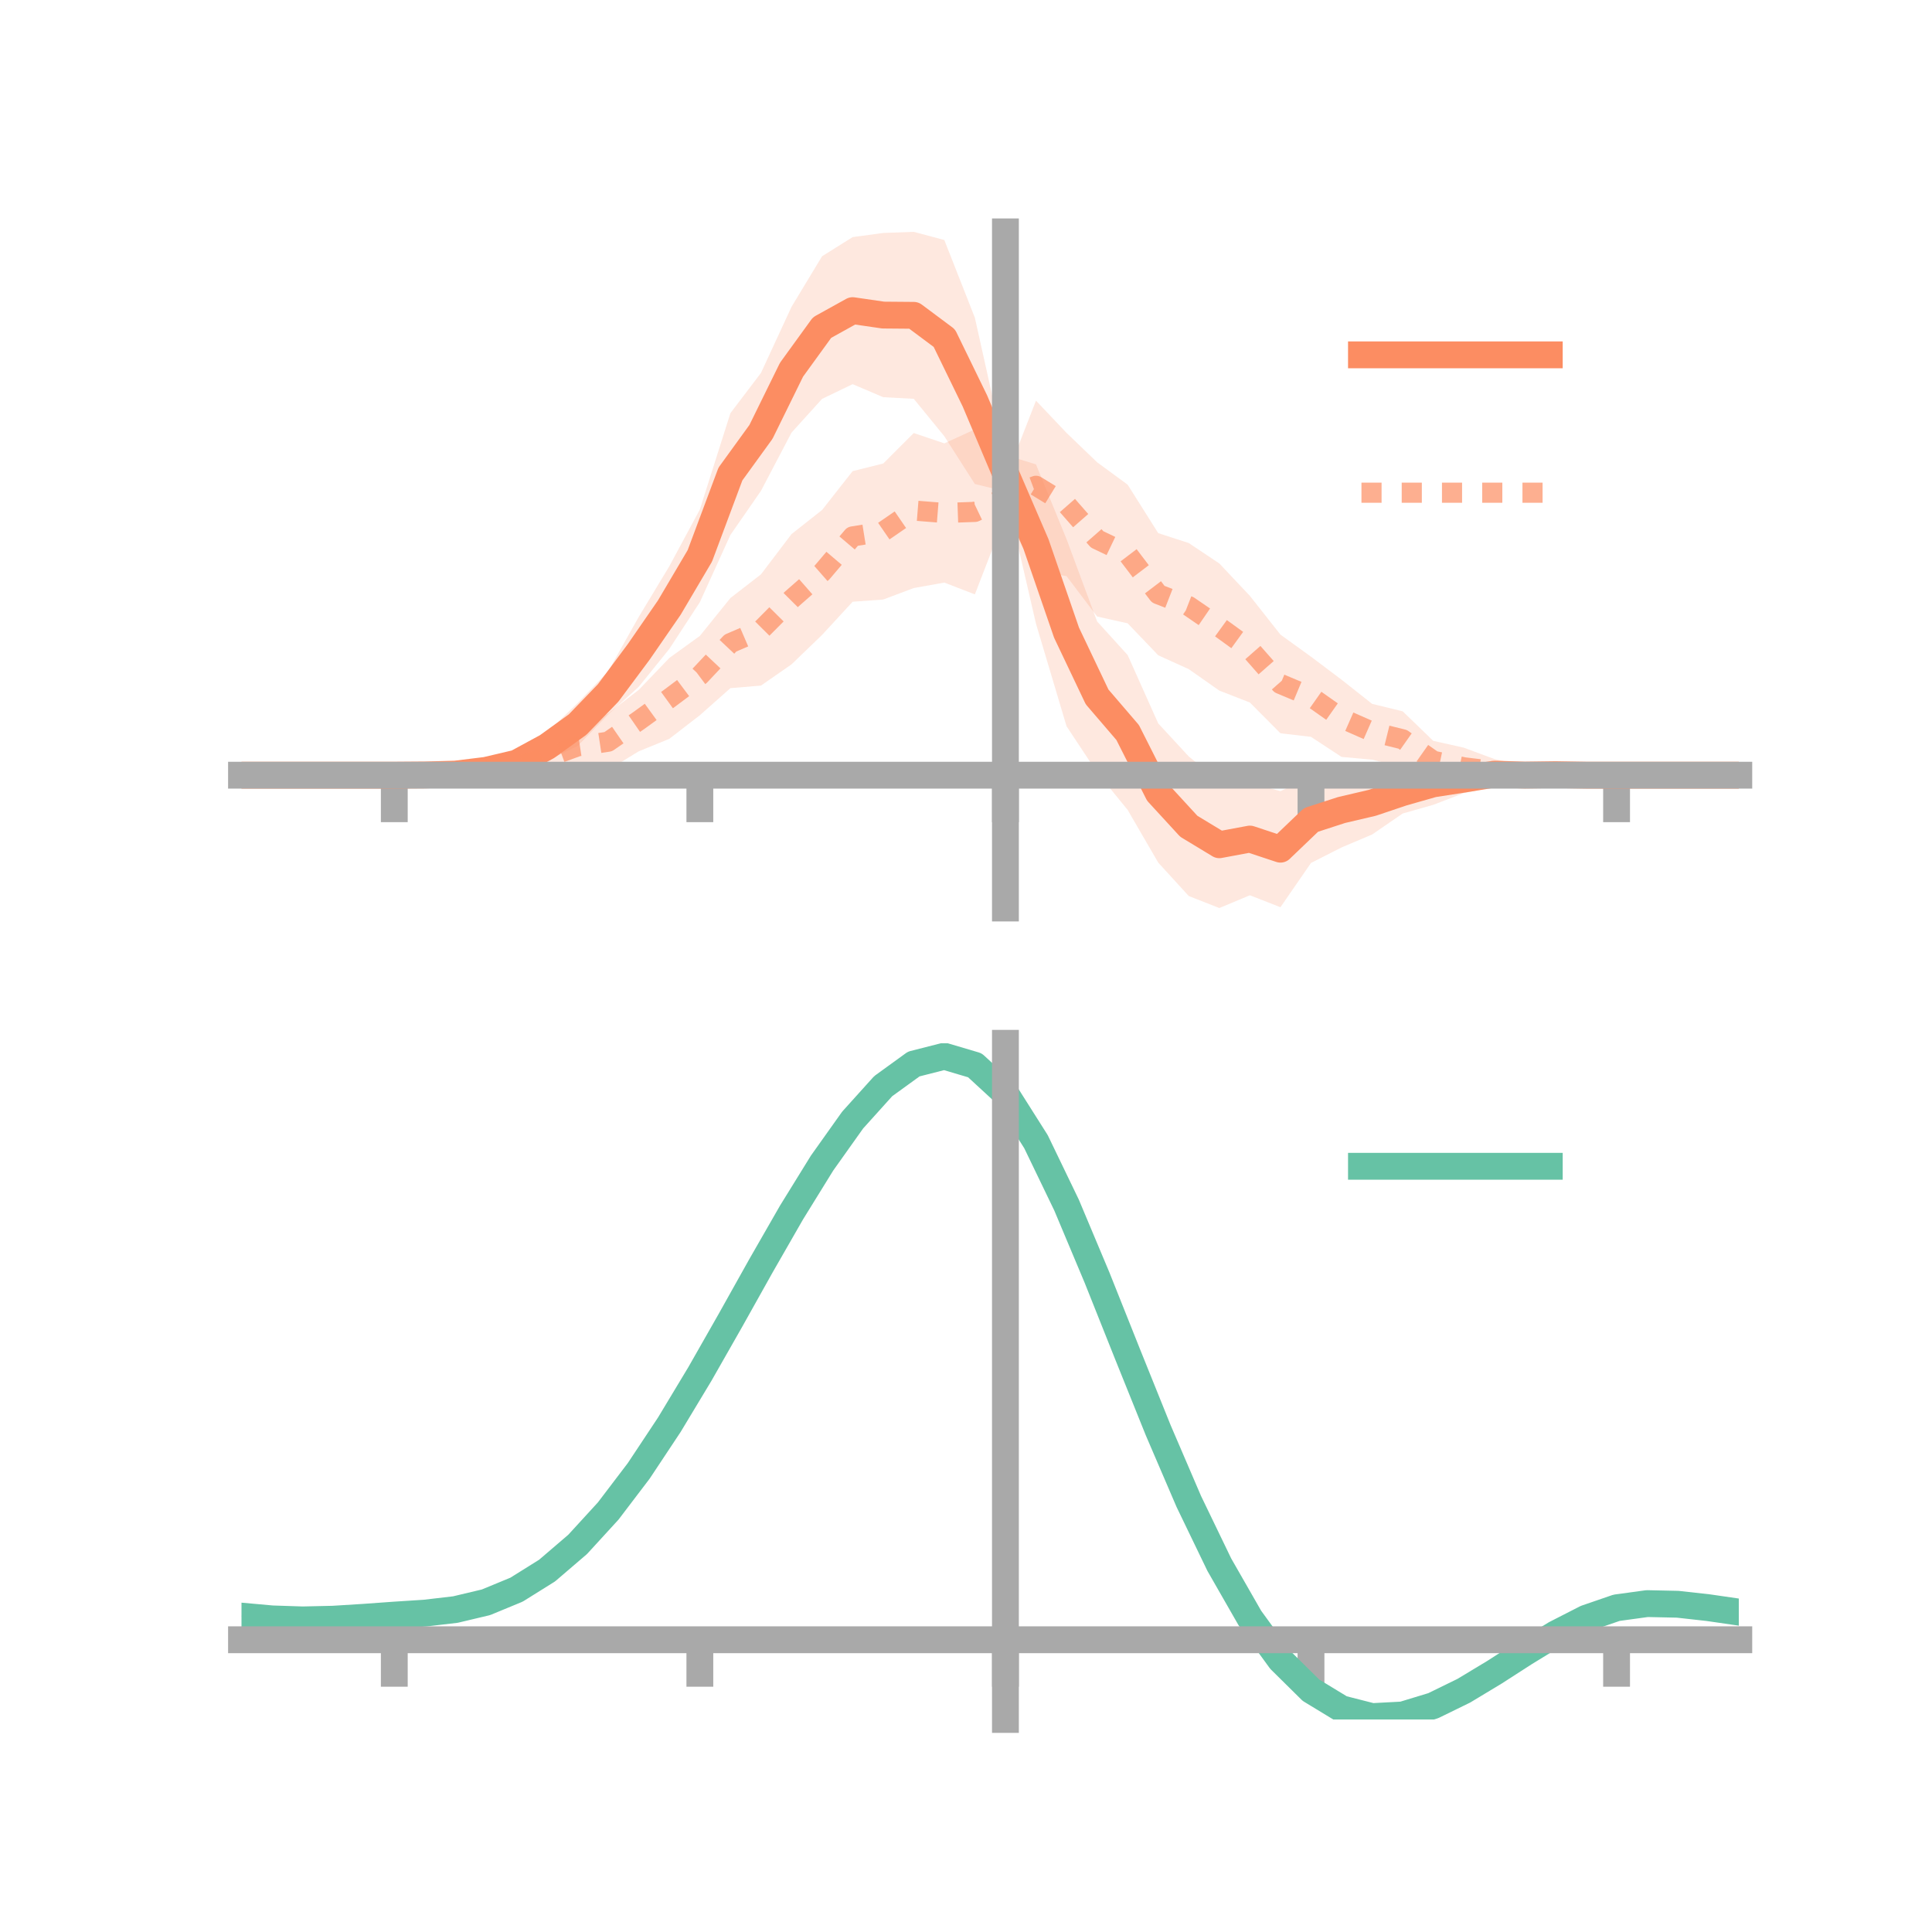 <?xml version="1.0" encoding="utf-8" standalone="no"?>
<!DOCTYPE svg PUBLIC "-//W3C//DTD SVG 1.1//EN"
  "http://www.w3.org/Graphics/SVG/1.1/DTD/svg11.dtd">
<!-- Created with matplotlib (https://matplotlib.org/) -->
<svg height="144pt" version="1.1" viewBox="0 0 144 144" width="144pt" xmlns="http://www.w3.org/2000/svg" xmlns:xlink="http://www.w3.org/1999/xlink">
 <defs>
  <style type="text/css">*{stroke-linecap:butt;stroke-linejoin:round;}</style>
 </defs>
 <g id="figure_1">
  <g id="patch_1">
   <path d="M 0 144 
L 144 144 
L 144 0 
L 0 0 
z
" style="fill:none;"/>
  </g>
  <g id="axes_1">
   <g id="patch_2">
    <path d="M 18 67.68 
L 129.6 67.68 
L 129.6 17.28 
L 18 17.28 
z
" style="fill:none;"/>
   </g>
   <g id="PolyCollection_1">
    <path clip-path="url(#p219663b6e6)" d="M 18 57.778 
L 18 57.778 
L 20.278 57.778 
L 22.555 57.778 
L 24.833 57.778 
L 27.11 57.778 
L 29.388 57.778 
L 31.665 57.635 
L 33.943 57.471 
L 36.22 56.896 
L 38.498 55.942 
L 40.776 54.588 
L 43.053 52.402 
L 45.331 50.03 
L 47.608 45.981 
L 49.886 42.206 
L 52.163 37.975 
L 54.441 30.794 
L 56.718 27.796 
L 58.996 22.868 
L 61.273 19.1 
L 63.551 17.672 
L 65.829 17.364 
L 68.106 17.28 
L 70.384 17.889 
L 72.661 23.68 
L 74.939 33.909 
L 77.216 34.614 
L 79.494 40.184 
L 81.771 46.317 
L 84.049 48.825 
L 86.327 53.918 
L 88.604 56.383 
L 90.882 58.247 
L 93.159 58.35 
L 95.437 58.967 
L 97.714 57.91 
L 99.992 57.584 
L 102.269 57.482 
L 104.547 57.513 
L 106.824 56.862 
L 109.102 57.035 
L 111.38 56.748 
L 113.657 57.254 
L 115.935 57.505 
L 118.212 57.648 
L 120.49 57.778 
L 122.767 57.778 
L 125.045 57.778 
L 127.322 57.778 
L 129.6 57.778 
L 129.6 57.778 
L 129.6 57.778 
L 127.322 57.778 
L 125.045 57.778 
L 122.767 57.778 
L 120.49 57.778 
L 118.212 57.905 
L 115.935 57.974 
L 113.657 58.287 
L 111.38 58.649 
L 109.102 59.112 
L 106.824 59.988 
L 104.547 60.635 
L 102.269 62.198 
L 99.992 63.163 
L 97.714 64.319 
L 95.437 67.619 
L 93.159 66.728 
L 90.882 67.68 
L 88.604 66.785 
L 86.327 64.293 
L 84.049 60.368 
L 81.771 57.57 
L 79.494 54.13 
L 77.216 46.487 
L 74.939 36.629 
L 72.661 36.076 
L 70.384 32.514 
L 68.106 29.726 
L 65.829 29.604 
L 63.551 28.633 
L 61.273 29.73 
L 58.996 32.244 
L 56.718 36.586 
L 54.441 39.87 
L 52.163 44.883 
L 49.886 48.367 
L 47.608 51.189 
L 45.331 53.258 
L 43.053 55.604 
L 40.776 56.704 
L 38.498 57.822 
L 36.22 57.938 
L 33.943 57.923 
L 31.665 57.887 
L 29.388 57.778 
L 27.11 57.778 
L 24.833 57.778 
L 22.555 57.778 
L 20.278 57.778 
L 18 57.778 
z
" style="fill:#fc8d62;fill-opacity:0.2;"/>
   </g>
   <g id="PolyCollection_2">
    <path clip-path="url(#p219663b6e6)" d="M 18 57.778 
L 18 57.778 
L 20.278 57.778 
L 22.555 57.778 
L 24.833 57.778 
L 27.11 57.778 
L 29.388 57.778 
L 31.665 57.6 
L 33.943 57.315 
L 36.22 56.842 
L 38.498 56.191 
L 40.776 55.019 
L 43.053 54.181 
L 45.331 53.174 
L 47.608 51.419 
L 49.886 49.043 
L 52.163 47.397 
L 54.441 44.574 
L 56.718 42.809 
L 58.996 39.808 
L 61.273 38.011 
L 63.551 35.115 
L 65.829 34.549 
L 68.106 32.275 
L 70.384 33.045 
L 72.661 32.005 
L 74.939 35.711 
L 77.216 29.862 
L 79.494 32.266 
L 81.771 34.453 
L 84.049 36.126 
L 86.327 39.736 
L 88.604 40.476 
L 90.882 41.998 
L 93.159 44.412 
L 95.437 47.301 
L 97.714 48.945 
L 99.992 50.661 
L 102.269 52.461 
L 104.547 53.016 
L 106.824 55.217 
L 109.102 55.728 
L 111.38 56.571 
L 113.657 57.079 
L 115.935 57.443 
L 118.212 57.684 
L 120.49 57.778 
L 122.767 57.778 
L 125.045 57.778 
L 127.322 57.778 
L 129.6 57.778 
L 129.6 57.778 
L 129.6 57.778 
L 127.322 57.778 
L 125.045 57.778 
L 122.767 57.778 
L 120.49 57.778 
L 118.212 57.923 
L 115.935 58.129 
L 113.657 58.286 
L 111.38 58.363 
L 109.102 58.654 
L 106.824 58.193 
L 104.547 57.192 
L 102.269 56.622 
L 99.992 56.417 
L 97.714 54.921 
L 95.437 54.654 
L 93.159 52.362 
L 90.882 51.474 
L 88.604 49.875 
L 86.327 48.841 
L 84.049 46.458 
L 81.771 45.951 
L 79.494 42.941 
L 77.216 42.555 
L 74.939 38.414 
L 72.661 44.302 
L 70.384 43.423 
L 68.106 43.829 
L 65.829 44.686 
L 63.551 44.85 
L 61.273 47.322 
L 58.996 49.517 
L 56.718 51.1 
L 54.441 51.291 
L 52.163 53.309 
L 49.886 55.069 
L 47.608 55.998 
L 45.331 57.391 
L 43.053 57.074 
L 40.776 57.913 
L 38.498 58.027 
L 36.22 58.067 
L 33.943 57.954 
L 31.665 57.869 
L 29.388 57.778 
L 27.11 57.778 
L 24.833 57.778 
L 22.555 57.778 
L 20.278 57.778 
L 18 57.778 
z
" style="fill:#fc8d62;fill-opacity:0.2;"/>
   </g>
   <g id="matplotlib.axis_1">
    <g id="xtick_1">
     <g id="line2d_1">
      <defs>
       <path d="M 0 0 
L 0 3.5 
" id="mfa3c06c33e" style="stroke:#a9a9a9;stroke-width:2;"/>
      </defs>
      <g>
       <use style="fill:#a9a9a9;stroke:#a9a9a9;stroke-width:2;" x="29.388" xlink:href="#mfa3c06c33e" y="57.778"/>
      </g>
     </g>
    </g>
    <g id="xtick_2">
     <g id="line2d_2">
      <g>
       <use style="fill:#a9a9a9;stroke:#a9a9a9;stroke-width:2;" x="52.163" xlink:href="#mfa3c06c33e" y="57.778"/>
      </g>
     </g>
    </g>
    <g id="xtick_3">
     <g id="line2d_3">
      <g>
       <use style="fill:#a9a9a9;stroke:#a9a9a9;stroke-width:2;" x="74.939" xlink:href="#mfa3c06c33e" y="57.778"/>
      </g>
     </g>
    </g>
    <g id="xtick_4">
     <g id="line2d_4">
      <g>
       <use style="fill:#a9a9a9;stroke:#a9a9a9;stroke-width:2;" x="97.714" xlink:href="#mfa3c06c33e" y="57.778"/>
      </g>
     </g>
    </g>
    <g id="xtick_5">
     <g id="line2d_5">
      <g>
       <use style="fill:#a9a9a9;stroke:#a9a9a9;stroke-width:2;" x="120.49" xlink:href="#mfa3c06c33e" y="57.778"/>
      </g>
     </g>
    </g>
   </g>
   <g id="matplotlib.axis_2"/>
   <g id="line2d_6">
    <path clip-path="url(#p219663b6e6)" d="M 18 57.778 
L 20.278 57.778 
L 22.555 57.778 
L 24.833 57.778 
L 27.11 57.778 
L 29.388 57.778 
L 31.665 57.761 
L 33.943 57.697 
L 36.22 57.417 
L 38.498 56.882 
L 40.776 55.646 
L 43.053 54.003 
L 45.331 51.644 
L 47.608 48.585 
L 49.886 45.286 
L 52.163 41.429 
L 54.441 35.332 
L 56.718 32.191 
L 58.996 27.556 
L 61.273 24.415 
L 63.551 23.152 
L 65.829 23.484 
L 68.106 23.503 
L 70.384 25.202 
L 72.661 29.878 
L 74.939 35.269 
L 77.216 40.55 
L 79.494 47.157 
L 81.771 51.943 
L 84.049 54.597 
L 86.327 59.106 
L 88.604 61.584 
L 90.882 62.963 
L 93.159 62.539 
L 95.437 63.293 
L 97.714 61.114 
L 99.992 60.374 
L 102.269 59.84 
L 104.547 59.074 
L 106.824 58.425 
L 109.102 58.074 
L 111.38 57.699 
L 113.657 57.77 
L 115.935 57.739 
L 118.212 57.777 
L 120.49 57.778 
L 122.767 57.778 
L 125.045 57.778 
L 127.322 57.778 
L 129.6 57.778 
" style="fill:none;stroke:#fc8d62;stroke-linecap:square;stroke-width:2;"/>
   </g>
   <g id="line2d_7">
    <path clip-path="url(#p219663b6e6)" d="M 18 57.778 
L 20.278 57.778 
L 22.555 57.778 
L 24.833 57.778 
L 27.11 57.778 
L 29.388 57.778 
L 31.665 57.735 
L 33.943 57.635 
L 36.22 57.455 
L 38.498 57.109 
L 40.776 56.466 
L 43.053 55.628 
L 45.331 55.282 
L 47.608 53.708 
L 49.886 52.056 
L 52.163 50.353 
L 54.441 47.933 
L 56.718 46.954 
L 58.996 44.663 
L 61.273 42.666 
L 63.551 39.982 
L 65.829 39.618 
L 68.106 38.052 
L 70.384 38.234 
L 72.661 38.154 
L 74.939 37.062 
L 77.216 36.209 
L 79.494 37.603 
L 81.771 40.202 
L 84.049 41.292 
L 86.327 44.289 
L 88.604 45.176 
L 90.882 46.736 
L 93.159 48.387 
L 95.437 50.978 
L 97.714 51.933 
L 99.992 53.539 
L 102.269 54.541 
L 104.547 55.104 
L 106.824 56.705 
L 109.102 57.191 
L 111.38 57.467 
L 113.657 57.682 
L 115.935 57.786 
L 118.212 57.803 
L 120.49 57.778 
L 122.767 57.778 
L 125.045 57.778 
L 127.322 57.778 
L 129.6 57.778 
" style="fill:none;stroke:#fc8d62;stroke-dasharray:1.5,1.5;stroke-dashoffset:0;stroke-opacity:0.7;stroke-width:1.5;"/>
   </g>
   <g id="patch_3">
    <path d="M 74.939 67.68 
L 74.939 17.28 
" style="fill:none;stroke:#a9a9a9;stroke-linecap:square;stroke-linejoin:miter;stroke-width:2;"/>
   </g>
   <g id="patch_4">
    <path d="M 129.6 67.68 
L 129.6 17.28 
" style="fill:none;"/>
   </g>
   <g id="patch_5">
    <path d="M 18 57.778 
L 129.6 57.778 
" style="fill:none;stroke:#a9a9a9;stroke-linecap:square;stroke-linejoin:miter;stroke-width:2;"/>
   </g>
   <g id="patch_6">
    <path d="M 18 17.28 
L 129.6 17.28 
" style="fill:none;"/>
   </g>
   <g id="legend_1">
    <g id="line2d_8">
     <path d="M 101.475 26.449 
L 115.475 26.449 
" style="fill:none;stroke:#fc8d62;stroke-linecap:square;stroke-width:2;"/>
    </g>
    <g id="line2d_9"/>
    <g id="text_1">
     <!--   -->
     <g transform="translate(121.075 28.899)scale(0.07 -0.07)">
      <defs>
       <path id="DejaVuSans-32"/>
      </defs>
      <use xlink:href="#DejaVuSans-32"/>
     </g>
    </g>
    <g id="line2d_10">
     <path d="M 101.475 36.724 
L 115.475 36.724 
" style="fill:none;stroke:#fc8d62;stroke-dasharray:1.5,1.5;stroke-dashoffset:0;stroke-opacity:0.7;stroke-width:1.5;"/>
    </g>
    <g id="line2d_11"/>
    <g id="text_2">
     <!--   -->
     <g transform="translate(121.075 39.174)scale(0.07 -0.07)">
      <use xlink:href="#DejaVuSans-32"/>
     </g>
    </g>
   </g>
  </g>
  <g id="axes_2">
   <g id="patch_7">
    <path d="M 18 128.16 
L 129.6 128.16 
L 129.6 77.76 
L 18 77.76 
z
" style="fill:none;"/>
   </g>
   <g id="PolyCollection_3">
    <path clip-path="url(#p68b17b8801)" d="M 18 120.499 
L 18 120.415 
L 20.278 120.629 
L 22.555 120.707 
L 24.833 120.649 
L 27.11 120.498 
L 29.388 120.326 
L 31.665 120.173 
L 33.943 119.903 
L 36.22 119.355 
L 38.498 118.404 
L 40.776 116.959 
L 43.053 114.968 
L 45.331 112.425 
L 47.608 109.359 
L 49.886 105.84 
L 52.163 101.968 
L 54.441 97.872 
L 56.718 93.706 
L 58.996 89.646 
L 61.273 85.881 
L 63.551 82.608 
L 65.829 80.031 
L 68.106 78.35 
L 70.384 77.76 
L 72.661 78.447 
L 74.939 80.577 
L 77.216 84.227 
L 79.494 89.022 
L 81.771 94.524 
L 84.049 100.327 
L 86.327 106.074 
L 88.604 111.464 
L 90.882 116.263 
L 93.159 120.302 
L 95.437 123.478 
L 97.714 125.752 
L 99.992 127.146 
L 102.269 127.73 
L 104.547 127.615 
L 106.824 126.934 
L 109.102 125.839 
L 111.38 124.491 
L 113.657 123.051 
L 115.935 121.68 
L 118.212 120.529 
L 120.49 119.751 
L 122.767 119.442 
L 125.045 119.495 
L 127.322 119.759 
L 129.6 120.101 
L 129.6 120.211 
L 129.6 120.211 
L 127.322 119.893 
L 125.045 119.648 
L 122.767 119.604 
L 120.49 119.918 
L 118.212 120.708 
L 115.935 121.889 
L 113.657 123.307 
L 111.38 124.8 
L 109.102 126.197 
L 106.824 127.329 
L 104.547 128.033 
L 102.269 128.16 
L 99.992 127.584 
L 97.714 126.21 
L 95.437 123.986 
L 93.159 120.899 
L 90.882 116.989 
L 88.604 112.348 
L 86.327 107.135 
L 84.049 101.573 
L 81.771 95.949 
L 79.494 90.612 
L 77.216 85.958 
L 74.939 82.416 
L 72.661 80.353 
L 70.384 79.691 
L 68.106 80.262 
L 65.829 81.881 
L 63.551 84.357 
L 61.273 87.495 
L 58.996 91.099 
L 56.718 94.979 
L 54.441 98.954 
L 52.163 102.858 
L 49.886 106.547 
L 47.608 109.899 
L 45.331 112.821 
L 43.053 115.253 
L 40.776 117.166 
L 38.498 118.567 
L 36.22 119.496 
L 33.943 120.032 
L 31.665 120.293 
L 29.388 120.433 
L 27.11 120.59 
L 24.833 120.722 
L 22.555 120.767 
L 20.278 120.694 
L 18 120.499 
z
" style="fill:#66c2a5;fill-opacity:0.2;"/>
   </g>
   <g id="matplotlib.axis_3">
    <g id="xtick_6">
     <g id="line2d_12">
      <g>
       <use style="fill:#a9a9a9;stroke:#a9a9a9;stroke-width:2;" x="29.388" xlink:href="#mfa3c06c33e" y="122.218"/>
      </g>
     </g>
    </g>
    <g id="xtick_7">
     <g id="line2d_13">
      <g>
       <use style="fill:#a9a9a9;stroke:#a9a9a9;stroke-width:2;" x="52.163" xlink:href="#mfa3c06c33e" y="122.218"/>
      </g>
     </g>
    </g>
    <g id="xtick_8">
     <g id="line2d_14">
      <g>
       <use style="fill:#a9a9a9;stroke:#a9a9a9;stroke-width:2;" x="74.939" xlink:href="#mfa3c06c33e" y="122.218"/>
      </g>
     </g>
    </g>
    <g id="xtick_9">
     <g id="line2d_15">
      <g>
       <use style="fill:#a9a9a9;stroke:#a9a9a9;stroke-width:2;" x="97.714" xlink:href="#mfa3c06c33e" y="122.218"/>
      </g>
     </g>
    </g>
    <g id="xtick_10">
     <g id="line2d_16">
      <g>
       <use style="fill:#a9a9a9;stroke:#a9a9a9;stroke-width:2;" x="120.49" xlink:href="#mfa3c06c33e" y="122.218"/>
      </g>
     </g>
    </g>
   </g>
   <g id="matplotlib.axis_4"/>
   <g id="line2d_17">
    <path clip-path="url(#p68b17b8801)" d="M 18 120.457 
L 20.278 120.662 
L 22.555 120.737 
L 24.833 120.686 
L 27.11 120.544 
L 29.388 120.38 
L 31.665 120.233 
L 33.943 119.967 
L 36.22 119.426 
L 38.498 118.485 
L 40.776 117.062 
L 43.053 115.111 
L 45.331 112.623 
L 47.608 109.629 
L 49.886 106.194 
L 52.163 102.413 
L 54.441 98.413 
L 56.718 94.343 
L 58.996 90.373 
L 61.273 86.688 
L 63.551 83.483 
L 65.829 80.956 
L 68.106 79.306 
L 70.384 78.726 
L 72.661 79.4 
L 74.939 81.496 
L 77.216 85.093 
L 79.494 89.817 
L 81.771 95.237 
L 84.049 100.95 
L 86.327 106.604 
L 88.604 111.906 
L 90.882 116.626 
L 93.159 120.6 
L 95.437 123.732 
L 97.714 125.981 
L 99.992 127.365 
L 102.269 127.945 
L 104.547 127.824 
L 106.824 127.132 
L 109.102 126.018 
L 111.38 124.645 
L 113.657 123.179 
L 115.935 121.784 
L 118.212 120.619 
L 120.49 119.835 
L 122.767 119.523 
L 125.045 119.572 
L 127.322 119.826 
L 129.6 120.156 
" style="fill:none;stroke:#66c2a5;stroke-linecap:square;stroke-width:2;"/>
   </g>
   <g id="patch_8">
    <path d="M 74.939 128.16 
L 74.939 77.76 
" style="fill:none;stroke:#a9a9a9;stroke-linecap:square;stroke-linejoin:miter;stroke-width:2;"/>
   </g>
   <g id="patch_9">
    <path d="M 129.6 128.16 
L 129.6 77.76 
" style="fill:none;"/>
   </g>
   <g id="patch_10">
    <path d="M 18 122.218 
L 129.6 122.218 
" style="fill:none;stroke:#a9a9a9;stroke-linecap:square;stroke-linejoin:miter;stroke-width:2;"/>
   </g>
   <g id="patch_11">
    <path d="M 18 77.76 
L 129.6 77.76 
" style="fill:none;"/>
   </g>
   <g id="legend_2">
    <g id="line2d_18">
     <path d="M 101.475 86.929 
L 115.475 86.929 
" style="fill:none;stroke:#66c2a5;stroke-linecap:square;stroke-width:2;"/>
    </g>
    <g id="line2d_19"/>
    <g id="text_3">
     <!--   -->
     <g transform="translate(121.075 89.379)scale(0.07 -0.07)">
      <use xlink:href="#DejaVuSans-32"/>
     </g>
    </g>
   </g>
  </g>
 </g>
 <defs>
  <clipPath id="p219663b6e6">
   <rect height="50.4" width="111.6" x="18" y="17.28"/>
  </clipPath>
  <clipPath id="p68b17b8801">
   <rect height="50.4" width="111.6" x="18" y="77.76"/>
  </clipPath>
 </defs>
</svg>
